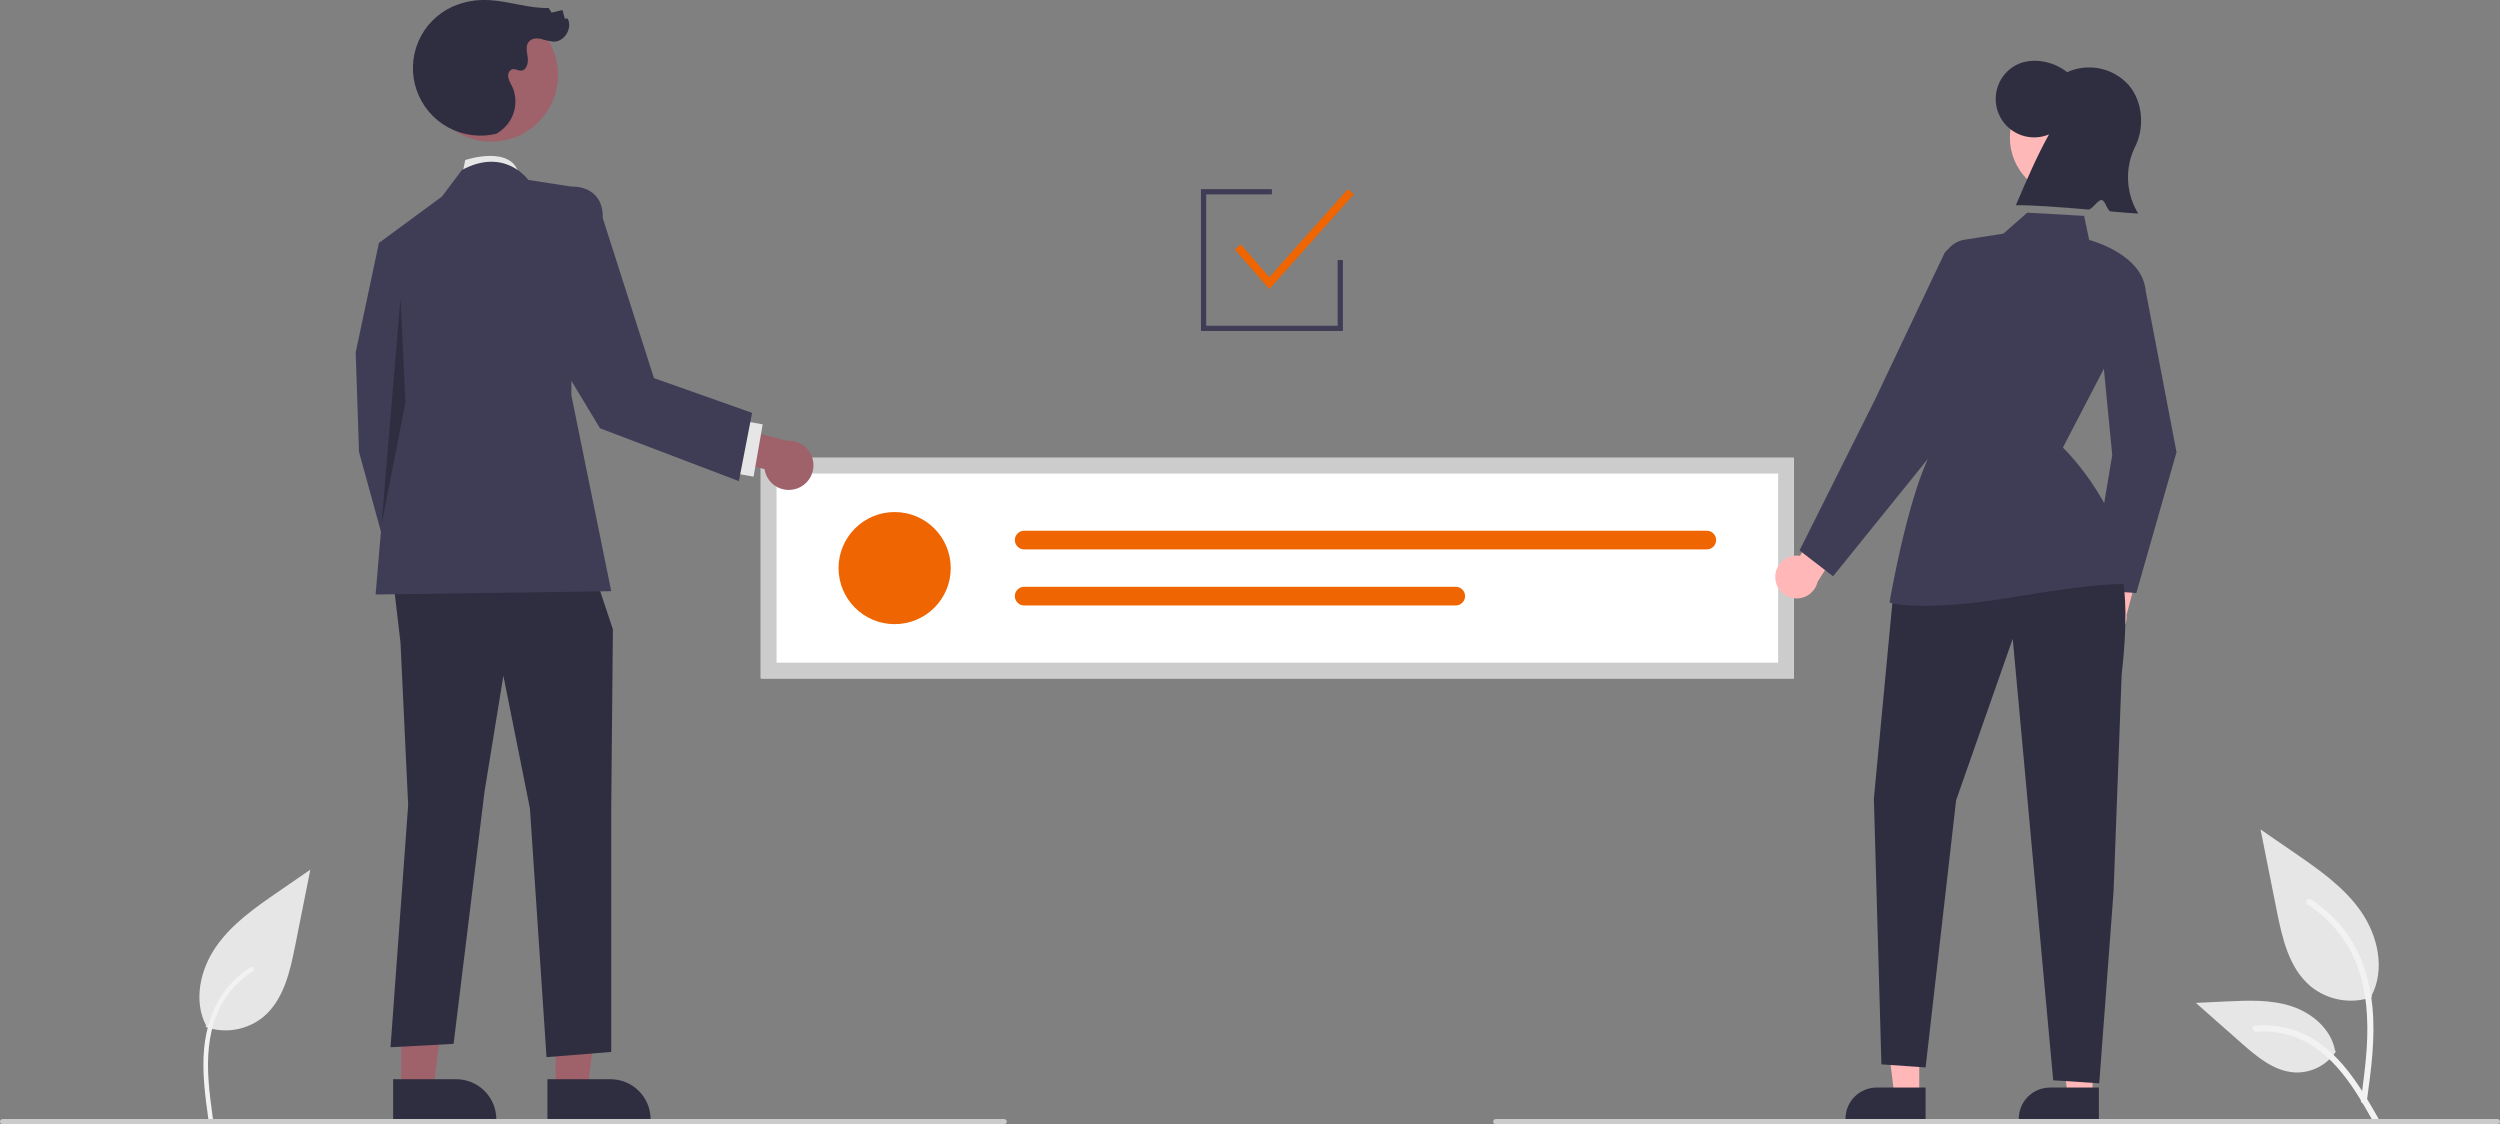 <svg width="696" height="313" viewBox="0 0 696 313" fill="none" xmlns="http://www.w3.org/2000/svg">
<rect x="0" y="0" width="696" height="313" fill="#808080" stroke="none"/>
<g clip-path="url(#clip0_8_37)">
<path d="M57.266 285.919C59.961 286.865 62.855 287.102 65.668 286.607C68.481 286.112 71.119 284.901 73.329 283.091C78.954 278.373 80.72 270.6 82.153 263.402L86.398 242.112L77.511 248.227C71.12 252.624 64.585 257.163 60.159 263.533C55.734 269.902 53.802 278.598 57.358 285.489" fill="#E6E6E6"/>
<path d="M58.026 311.694C57.127 305.147 56.201 298.516 56.832 291.899C57.393 286.022 59.187 280.282 62.84 275.575C64.779 273.081 67.139 270.945 69.813 269.262C70.51 268.823 71.151 269.926 70.457 270.364C65.831 273.285 62.253 277.599 60.238 282.684C58.014 288.339 57.656 294.503 58.043 300.509C58.275 304.141 58.766 307.749 59.261 311.354C59.301 311.517 59.277 311.69 59.194 311.836C59.111 311.982 58.976 312.09 58.815 312.14C58.651 312.184 58.477 312.162 58.33 312.078C58.183 311.995 58.075 311.856 58.029 311.694L58.026 311.694Z" fill="#F2F2F2"/>
<path d="M660.376 277.588C657.505 278.597 654.422 278.849 651.425 278.322C648.427 277.794 645.616 276.504 643.263 274.576C637.269 269.549 635.39 261.269 633.861 253.601L629.338 230.918L638.807 237.433C645.617 242.118 652.579 246.953 657.294 253.739C662.008 260.525 664.065 269.789 660.278 277.133" fill="#E6E6E6"/>
<path d="M658.914 306.629C660.106 297.953 661.332 289.165 660.494 280.396C659.751 272.608 657.373 265.002 652.532 258.764C649.963 255.46 646.836 252.628 643.293 250.397C642.369 249.815 641.519 251.278 642.439 251.858C648.57 255.729 653.312 261.447 655.981 268.185C658.93 275.678 659.403 283.846 658.895 291.806C658.588 296.62 657.936 301.402 657.281 306.178C657.229 306.394 657.261 306.622 657.371 306.815C657.481 307.008 657.66 307.152 657.872 307.219C658.089 307.277 658.319 307.248 658.514 307.137C658.709 307.026 658.852 306.843 658.913 306.628L658.914 306.629Z" fill="#F2F2F2"/>
<path d="M650.336 292.707C649.104 294.578 647.412 296.1 645.421 297.127C643.43 298.154 641.208 298.652 638.969 298.571C633.213 298.298 628.417 294.286 624.099 290.476L611.327 279.207L619.78 278.803C625.859 278.512 632.095 278.239 637.885 280.114C643.675 281.99 649.015 286.496 650.073 292.485" fill="#E6E6E6"/>
<path d="M662.282 311.616C656.545 301.472 649.89 290.198 637.999 286.594C634.693 285.596 631.226 285.238 627.785 285.54C626.701 285.634 626.972 287.304 628.054 287.211C633.821 286.732 639.578 288.254 644.354 291.52C648.95 294.646 652.528 298.992 655.557 303.6C657.412 306.424 659.074 309.366 660.736 312.305C661.267 313.244 662.82 312.566 662.282 311.616Z" fill="#F2F2F2"/>
<path d="M499.423 188.873H211.802V127.443H499.423V188.873Z" fill="white"/>
<path d="M249.071 173.763C257.696 173.763 264.688 166.777 264.688 158.158C264.688 149.54 257.696 142.553 249.071 142.553C240.446 142.553 233.454 149.54 233.454 158.158C233.454 166.777 240.446 173.763 249.071 173.763Z" fill="#EE6502"/>
<path d="M285.139 147.755C284.448 147.755 283.786 148.029 283.298 148.517C282.81 149.005 282.536 149.666 282.536 150.356C282.536 151.046 282.81 151.707 283.298 152.195C283.786 152.683 284.448 152.957 285.139 152.957H475.173C475.862 152.955 476.523 152.68 477.01 152.193C477.496 151.705 477.77 151.045 477.77 150.356C477.77 149.667 477.496 149.007 477.01 148.519C476.523 148.031 475.862 147.757 475.173 147.755H285.139Z" fill="#EE6502"/>
<path d="M285.139 163.36C284.448 163.359 283.786 163.631 283.297 164.118C282.807 164.605 282.532 165.266 282.53 165.955C282.529 166.645 282.802 167.307 283.289 167.796C283.776 168.285 284.437 168.56 285.128 168.562H405.269C405.612 168.562 405.951 168.495 406.267 168.365C406.583 168.235 406.871 168.043 407.113 167.801C407.355 167.56 407.547 167.273 407.678 166.957C407.809 166.641 407.877 166.303 407.877 165.961C407.877 165.619 407.809 165.28 407.678 164.965C407.547 164.649 407.355 164.362 407.113 164.12C406.871 163.879 406.583 163.687 406.267 163.557C405.951 163.426 405.612 163.359 405.269 163.36H285.139Z" fill="#EE6502"/>
<path d="M499.423 188.873H211.802V127.443H499.423V188.873ZM216.193 184.486H495.032V131.831H216.193V184.486Z" fill="#CCCCCC"/>
<path d="M580.42 173.614C580.14 172.793 580.045 171.921 580.14 171.058C580.234 170.196 580.517 169.365 580.968 168.624C581.419 167.882 582.027 167.249 582.749 166.768C583.472 166.287 584.291 165.97 585.149 165.839L588.405 152.676L596.893 152.702L592.034 171.227C592.158 172.682 591.743 174.132 590.868 175.302C589.994 176.472 588.72 177.281 587.288 177.575C585.857 177.87 584.367 177.629 583.101 176.899C581.835 176.169 580.881 175 580.42 173.614Z" fill="#FFB7B7"/>
<path d="M594.75 165.096L581.75 164.196L588.047 126.703L584.04 85.42L597.181 80.036L605.945 125.881L605.921 125.965L594.75 165.096Z" fill="#3F3D56"/>
<path d="M494.232 160.702C494.217 159.834 494.392 158.974 494.746 158.182C495.099 157.39 495.622 156.685 496.278 156.116C496.934 155.548 497.706 155.13 498.541 154.892C499.376 154.654 500.253 154.602 501.11 154.74L508.231 143.197L516.306 145.81L506.021 161.97C505.695 163.393 504.857 164.648 503.667 165.495C502.476 166.343 501.016 166.725 499.563 166.568C498.11 166.412 496.764 165.729 495.782 164.647C494.799 163.566 494.248 162.162 494.232 160.702Z" fill="#FFB7B7"/>
<path d="M534.322 305.032H527.406L524.117 278.378L534.323 278.378L534.322 305.032Z" fill="#FFB7B7"/>
<path d="M536.085 311.73L513.787 311.729V311.447C513.787 309.147 514.702 306.942 516.329 305.315C517.957 303.689 520.164 302.775 522.466 302.775H522.467L536.086 302.776L536.085 311.73Z" fill="#2F2E41"/>
<path d="M582.566 305.032H575.651L572.361 278.378L582.567 278.378L582.566 305.032Z" fill="#FFB7B7"/>
<path d="M584.33 311.73L562.031 311.729V311.447C562.032 309.147 562.946 306.942 564.574 305.315C566.201 303.689 568.409 302.775 570.71 302.775H570.711L584.33 302.776L584.33 311.73Z" fill="#2F2E41"/>
<path d="M575.99 54.741C585.063 54.741 592.419 47.391 592.419 38.324C592.419 29.258 585.063 21.907 575.99 21.907C566.916 21.907 559.561 29.258 559.561 38.324C559.561 47.391 566.916 54.741 575.99 54.741Z" fill="#FFB8B8"/>
<path d="M570.441 37.424C567.986 38.45 565.237 38.526 562.729 37.637C560.221 36.748 558.134 34.959 556.875 32.616C555.615 30.274 555.274 27.547 555.917 24.967C556.56 22.387 558.141 20.138 560.352 18.659C564.725 15.735 571.255 16.703 575.495 20.094C578.353 18.795 581.55 18.439 584.625 19.076C587.699 19.714 590.49 21.312 592.595 23.64C596.687 28.371 597.135 35.879 594.153 41.394C592.848 44.268 592.27 47.419 592.467 50.569C592.665 53.719 593.632 56.773 595.285 59.462C594.002 59.41 591.178 59.173 587.644 58.868C586.622 58.78 586.179 55.778 585.058 55.682C584.069 55.597 582.41 58.417 581.374 58.33C573.699 57.682 565.107 57.023 561.213 57.152C564.147 50.289 567.081 43.425 570.441 37.424Z" fill="#2F2E41"/>
<path d="M588.589 153.977C588.589 153.977 593.928 159.477 590.668 187.882L588.416 248.196L584.43 301.601L571.609 300.749L560.346 177.83L544.579 222.809L536.089 297.171L523.787 296.319L521.686 222.371L527.079 165.222L588.589 153.977Z" fill="#2F2E41"/>
<path d="M535.743 168.662C529.183 168.663 526.541 167.875 526.348 167.814L526.043 167.718L526.097 167.404C526.14 167.146 530.548 141.469 536.595 127.988L540.847 73.319C540.969 71.694 541.638 70.159 542.745 68.963C543.851 67.767 545.331 66.981 546.942 66.733L546.999 67.094L546.942 66.733L557.758 65.036L564.375 59.214L580.226 60.09L581.624 66.79C583.52 67.32 596.03 71.151 597.268 80.325L597.284 80.44L597.23 80.543L574.311 124.6C576.248 126.51 591.554 142.221 592.593 162.307L592.618 162.79L592.146 162.682C592.102 162.673 587.204 161.743 561.447 166.094C549.534 168.106 541.255 168.662 535.743 168.662Z" fill="#3F3D56"/>
<path d="M510.335 160.436L500.993 153.247L521.843 111.562L541.237 70.706C541.507 70.135 541.947 69.661 542.495 69.347C543.044 69.032 543.676 68.893 544.305 68.948C544.935 69.003 545.533 69.249 546.019 69.654C546.505 70.058 546.856 70.601 547.024 71.21L551.824 88.611L536.813 127.635L510.335 160.436Z" fill="#3F3D56"/>
<path d="M695.268 313H416.429C416.235 313 416.049 312.923 415.912 312.786C415.774 312.649 415.697 312.463 415.697 312.269C415.697 312.075 415.774 311.889 415.912 311.752C416.049 311.614 416.235 311.537 416.429 311.537H695.268C695.462 311.537 695.648 311.614 695.786 311.752C695.923 311.889 696 312.075 696 312.269C696 312.463 695.923 312.649 695.786 312.786C695.648 312.923 695.462 313 695.268 313Z" fill="#CBCBCB"/>
<path d="M373.865 92.145H334.345V52.654H354.105V54.117H335.809V90.682H372.402V72.4H373.865V92.145Z" fill="#3F3D56"/>
<path d="M353.364 80.479L343.763 69.463L345.419 68.023L353.383 77.16L375.241 52.656L376.88 54.115L353.364 80.479Z" fill="#EE6502"/>
<path d="M128.59 49.173L129.514 44.556C129.514 44.556 143.104 39.94 144.625 49.173H128.59Z" fill="#E6E6E6"/>
<path d="M154.673 303.363H163.583L167.822 269.022H154.672L154.673 303.363Z" fill="#9F616A"/>
<path d="M152.4 300.456L169.947 300.455H169.948C172.913 300.456 175.757 301.633 177.854 303.728C179.951 305.824 181.13 308.666 181.13 311.629V311.992L152.401 311.993L152.4 300.456Z" fill="#2F2E41"/>
<path d="M111.722 303.363H120.631L124.87 269.022H111.72L111.722 303.363Z" fill="#9F616A"/>
<path d="M109.449 300.456L126.995 300.455H126.996C129.962 300.456 132.806 301.633 134.903 303.728C137 305.824 138.178 308.666 138.178 311.629V311.992L109.449 311.993L109.449 300.456Z" fill="#2F2E41"/>
<path d="M115.654 68.562L105.49 67.639L99.022 98.107L99.946 125.806L110.11 162.738L123.97 154.428L116.578 116.573L115.654 68.562Z" fill="#3F3D56"/>
<path d="M109.221 159.506L111.496 178.896L113.632 224.137L108.724 291.555L126.28 290.614L134.884 220.443L140.14 188.128L147.532 225.06L152.152 294.307L170.169 292.864V224.817L170.631 175.202L164.164 155.813L109.221 159.506Z" fill="#2F2E41"/>
<path d="M147.07 50.096C147.07 50.096 140.602 40.863 128.59 47.326L123.046 54.713L105.49 67.639L109.186 111.034L104.566 165.508L170.169 164.585L159.082 110.11V51.943L147.07 50.096Z" fill="#3F3D56"/>
<path opacity="0.25" d="M111.496 82.964L106.198 146.262L112.882 111.957L111.496 82.964Z" fill="black"/>
<path d="M221.774 136.036C220.831 136.356 219.829 136.466 218.839 136.357C217.848 136.249 216.894 135.925 216.042 135.407C215.191 134.89 214.464 134.193 213.911 133.365C213.359 132.536 212.995 131.597 212.845 130.613L197.727 126.879L197.757 117.145L219.032 122.717C220.704 122.575 222.369 123.051 223.713 124.054C225.057 125.057 225.986 126.518 226.324 128.16C226.662 129.801 226.385 131.51 225.547 132.962C224.708 134.413 223.366 135.507 221.774 136.036H221.774Z" fill="#9F616A"/>
<path d="M205.965 117.029L203.423 131.582L209.795 132.693L212.337 118.14L205.965 117.029Z" fill="#E6E6E6"/>
<path d="M136.787 39.431C147.034 39.431 155.341 31.131 155.341 20.891C155.341 10.651 147.034 2.35 136.787 2.35C126.54 2.35 118.232 10.651 118.232 20.891C118.232 31.131 126.54 39.431 136.787 39.431Z" fill="#9F616A"/>
<path d="M138.173 37.246C133.633 38.335 128.851 37.699 124.754 35.462C120.658 33.226 117.539 29.547 116.004 25.142C114.47 20.736 114.628 15.918 116.449 11.622C118.271 7.327 121.624 3.861 125.859 1.898C129.121 0.444 132.687 -0.196 136.251 0.035C141.8 0.326 147.194 2.376 152.748 2.225L153.554 3.518L156.588 2.783L157.238 5.19L158.037 5.162C159.469 7.821 157.166 11.627 154.144 11.595C152.956 11.458 151.785 11.203 150.648 10.834C149.478 10.583 148.101 10.646 147.294 11.528C146.246 12.675 146.702 14.466 146.921 16.003C147.139 17.541 146.594 19.613 145.04 19.663C144.246 19.689 143.491 19.12 142.711 19.27C141.803 19.444 141.344 20.54 141.476 21.454C141.701 22.352 142.068 23.208 142.563 23.99C143.614 26.279 143.781 28.875 143.032 31.279C142.284 33.684 140.673 35.727 138.509 37.018" fill="#2F2E41"/>
<path d="M154.671 55.51L159.082 51.943C159.082 51.943 167.982 51.325 167.821 60.753L182.063 105.269L209.385 114.94L205.703 133.947L167.047 119.232L147.412 86.712L154.671 55.51Z" fill="#3F3D56"/>
<path d="M279.571 313H0.732C0.538 313 0.352 312.923 0.214 312.786C0.077 312.649 0 312.463 0 312.269C0 312.075 0.077 311.889 0.214 311.752C0.352 311.614 0.538 311.537 0.732 311.537H279.571C279.765 311.537 279.951 311.614 280.088 311.752C280.226 311.889 280.303 312.075 280.303 312.269C280.303 312.463 280.226 312.649 280.088 312.786C279.951 312.923 279.765 313 279.571 313Z" fill="#CBCBCB"/>
</g>
<defs>
<clipPath id="clip0_8_37">
<rect width="696" height="313" fill="white"/>
</clipPath>
</defs>
</svg>
